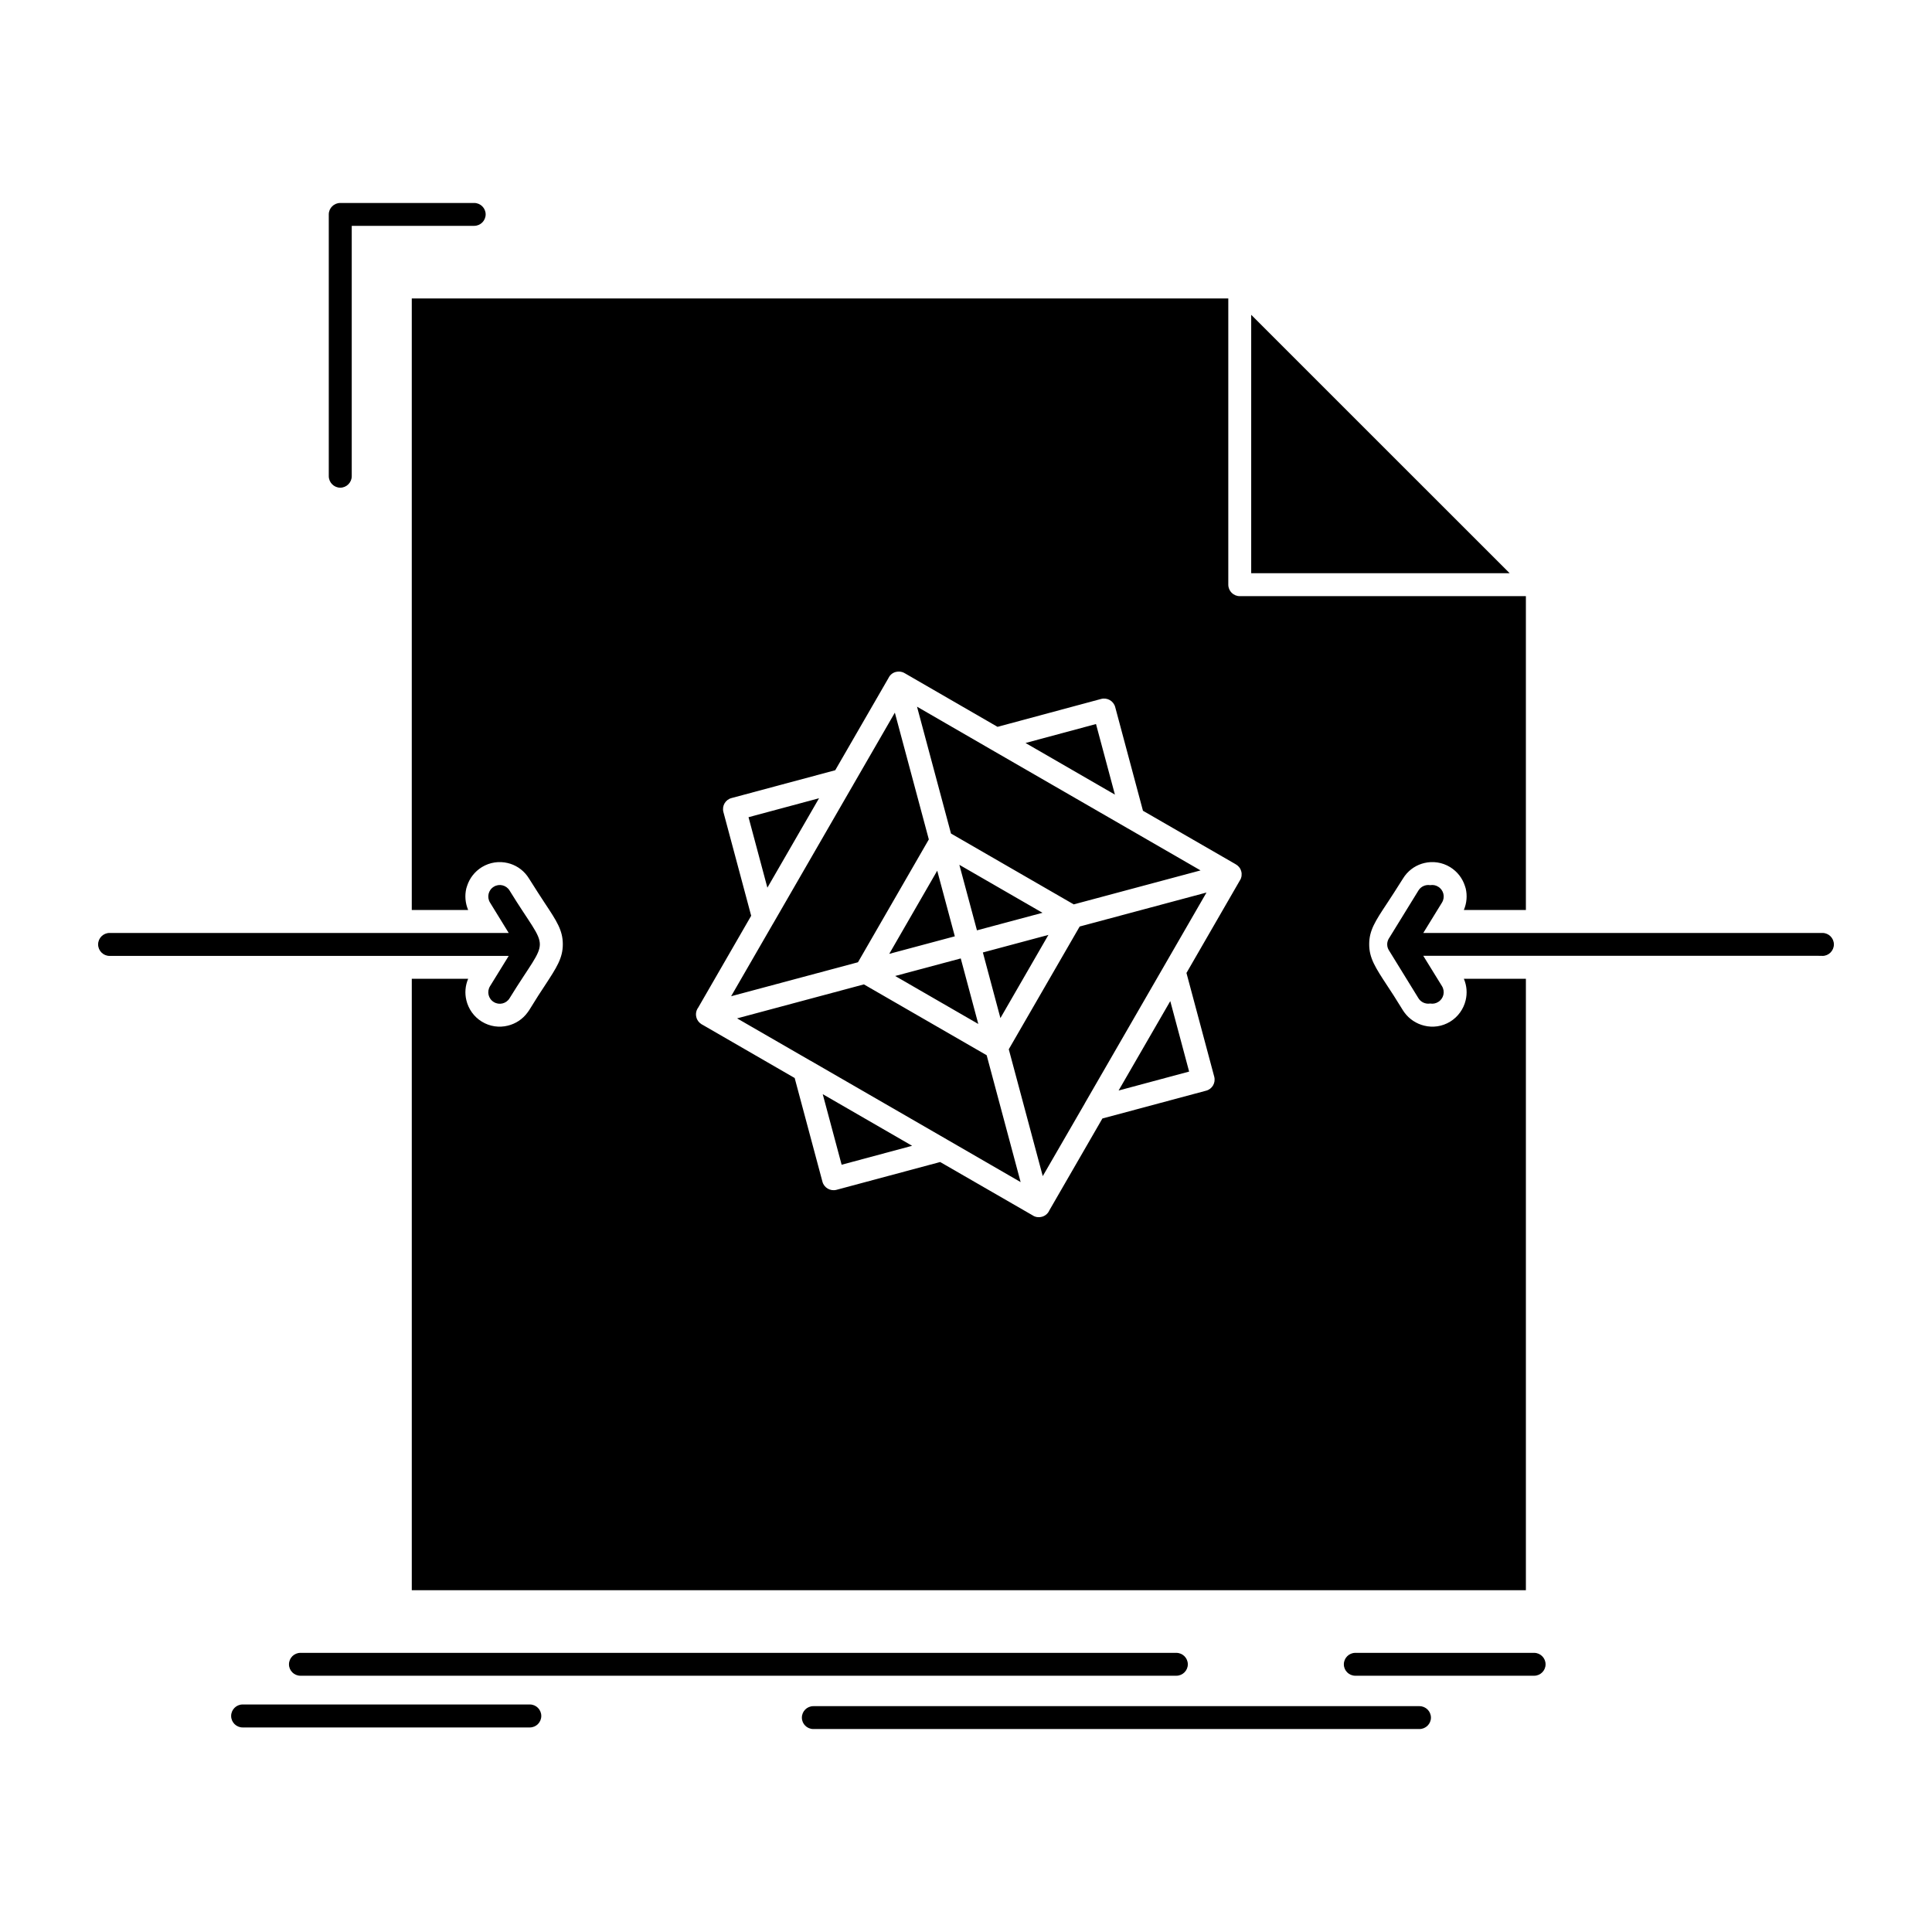 <?xml version="1.0" ?><!DOCTYPE svg  PUBLIC '-//W3C//DTD SVG 1.1//EN'  'http://www.w3.org/Graphics/SVG/1.1/DTD/svg11.dtd'><svg height="512px" style="enable-background:new 0 0 512 512;" version="1.1" viewBox="0 0 512 512" width="512px" xml:space="preserve" xmlns="http://www.w3.org/2000/svg" xmlns:xlink="http://www.w3.org/1999/xlink"><g id="_x34_34_x2C__3d_x2C__document_x2C__file_x2C__object_x2C__processing"><g><path d="M203.365,235.244l13.69-23.699l-18.688,5.022L203.365,235.244z     M241.72,303.646l-23.686-13.681l5.008,18.702L241.72,303.646z M310.134,265.302L296.439,289l18.692-5.021L310.134,265.302z     M271.778,196.9l23.686,13.68l-5.012-18.702L271.778,196.9z M267.336,278.066l9.005,33.619l11.146-19.271l0.011-0.049l0.014-0.024    l0.024-0.049l0.024-0.026l0.011-0.023l32.161-55.711l-33.607,9.004L267.336,278.066z M260.471,252.413l4.65,17.391l12.719-22.042    L260.471,252.413z M228.942,260.873l-33.607,9.006l19.285,11.131l0.035,0.025h0.039l0.039,0.024l0.024,0.024l0.035,0.025    l0.039,0.025h0.024l36.243,20.928l0.06,0.05l0.063,0.024l19.256,11.133l-9.002-33.62L228.942,260.873z M254.61,253.996    l-17.379,4.65l22.028,12.717L254.61,253.996z M254.238,229.184l4.664,17.366l17.365-4.651L254.238,229.184z M243.019,187.277    l9.005,33.619l32.529,18.775l33.607-9.004l-19.281-11.133h-0.039l-0.034-0.024l-0.028-0.024l-0.035-0.025l-0.039-0.025    l-0.035-0.023l-36.267-20.93l-0.063-0.049l-0.06-0.024L243.019,187.277z M246.149,222.455l-9.005-33.596l-11.069,19.173    l-0.025,0.049l-0.014,0.024l-0.025,0.051l-0.112,0.197l-0.024,0.025l-0.024,0.05l-0.804,1.384l-20.088,34.809l-0.074,0.123    l-0.049,0.074l-11.083,19.197l33.621-9.006L246.149,222.455z M253.038,248.133l-4.664-17.391l-12.715,22.041L253.038,248.133z     M331.58,151.901h68.488L331.58,83.426V151.901z M404.375,157.986h-75.823c-1.681,0-3.042-1.36-3.042-3.043V79.097H109.124v162.06    h14.94c-0.779-1.854-0.927-3.834-0.495-5.688l0.225-0.718c0.643-1.979,1.979-3.76,3.896-4.948    c2.141-1.312,4.612-1.632,6.865-1.088l0.706,0.198c1.979,0.643,3.759,1.979,4.934,3.908c1.808,2.895,3.131,4.898,4.18,6.506    c3.179,4.799,4.776,7.224,4.776,10.91c0,3.686-1.622,6.159-4.85,11.082c-0.941,1.41-2.088,3.166-4.092,6.432l-0.386,0.545    c-1.309,1.807-3.19,3.018-5.243,3.513c-2.277,0.569-4.748,0.247-6.889-1.064c-2.141-1.311-3.551-3.388-4.095-5.64    c-0.457-1.88-0.319-3.858,0.47-5.715h-14.94v162.037h295.251V259.389h-16.439c0.794,1.856,0.928,3.835,0.471,5.715    c-0.544,2.252-1.955,4.329-4.096,5.64c-2.137,1.312-4.611,1.634-6.889,1.064c-2.039-0.495-3.945-1.706-5.258-3.513l-0.371-0.545    c-2.001-3.266-3.152-5.021-4.093-6.432c-3.229-4.923-4.851-7.396-4.851-11.082c0-3.687,1.598-6.111,4.777-10.91    c1.049-1.607,2.372-3.611,4.18-6.506c1.176-1.93,2.955-3.266,4.934-3.908l0.706-0.198c2.253-0.544,4.728-0.224,6.864,1.088    c1.92,1.188,3.254,2.969,3.896,4.948l0.225,0.718c0.432,1.854,0.283,3.834-0.496,5.688h16.439V157.986z M29.044,253.328    c-1.681,0-3.042-1.385-3.042-3.043c0-1.682,1.362-3.043,3.042-3.043h105.77l-4.959-8.064c-0.881-1.434-0.435-3.315,1-4.18    c1.421-0.893,3.303-0.446,4.18,0.989c10.662,17.366,10.75,11.107,0,28.572c-0.877,1.435-2.759,1.88-4.18,0.989    c-1.435-0.866-1.881-2.746-1-4.182l4.959-8.039H29.044z M125.661,53.789c1.67,0,3.043,1.36,3.043,3.018    c0,1.682-1.373,3.043-3.043,3.043H93.215v66.348c0,1.658-1.362,3.043-3.042,3.043c-1.671,0-3.043-1.385-3.043-3.043V56.807    c0-1.657,1.372-3.018,3.043-3.018H125.661z M79.623,444.086c-1.685,0-3.043-1.361-3.043-3.019c0-1.682,1.358-3.043,3.043-3.043    h232.118c1.681,0,3.043,1.361,3.043,3.043c0,1.657-1.362,3.019-3.043,3.019H79.623z M215.546,458.211    c-1.681,0-3.042-1.36-3.042-3.018c0-1.683,1.361-3.043,3.042-3.043h160.626c1.671,0,3.043,1.36,3.043,3.043    c0,1.657-1.372,3.018-3.043,3.018H215.546z M64.297,457.791c-1.67,0-3.042-1.361-3.042-3.043c0-1.683,1.372-3.043,3.042-3.043    h76.121c1.667,0,3.029,1.36,3.029,3.043c0,1.682-1.362,3.043-3.029,3.043H64.297z M406.564,438.024    c1.671,0,3.029,1.361,3.029,3.043c0,1.657-1.358,3.019-3.029,3.019H359.18c-1.686,0-3.047-1.361-3.047-3.019    c0-1.682,1.361-3.043,3.047-3.043H406.564z M482.956,253.328c1.681,0,3.043-1.385,3.043-3.043c0-1.682-1.362-3.043-3.043-3.043    h-0.99h-0.087H377.187l4.959-8.064c0.881-1.434,0.435-3.315-1-4.18c-0.656-0.422-1.411-0.545-2.127-0.422    c-1.19-0.198-2.45,0.322-3.116,1.411l-7.707,12.517l0,0l-0.039,0.074h-0.01l-0.039,0.051l0,0l-0.024,0.049l-0.011,0.024l0,0    l-0.024,0.049h-0.015l-0.023,0.075h-0.015l-0.024,0.049v0.025h-0.011l-0.014,0.024l-0.011,0.024l0,0l0,0l-0.024,0.074h-0.015l0,0    l-0.023,0.05v0.025l0,0l-0.025,0.049l-0.01,0.024l0,0l-0.015,0.049l-0.024,0.075h-0.011v0.024l-0.015,0.051h-0.01l0,0    l-0.014,0.073l0,0l-0.015,0.049l-0.011,0.024l0,0l-0.014,0.051v0.023l0,0l-0.011,0.051l0,0l-0.014,0.024v0.024v0.025l0,0    l-0.011,0.049v0.025l0,0l-0.014,0.024v0.024v0.025v0.025l-0.011,0.023v0.025l0,0v0.049l0,0l-0.015,0.024v0.024v0.025v0.025v0.025    l0,0v0.073v0.024l-0.01,0.074h0.01v0.075v0.024v0.049l0.015,0.148l0,0l0.011,0.074v0.05v0.024l0.014,0.024v0.05l0.011,0.074    l0.024,0.074l0,0v0.025l0.014,0.049l0,0l0.011,0.025l0,0l0.015,0.049l0.014,0.074l0.01,0.025l0.015,0.049l0,0h0.011l0.014,0.074    l0.025,0.051v0.023h0.01l0.025,0.05l0,0v0.024l0,0l0.023,0.049h0.015l0.024,0.075l0,0l0,0l0.024,0.05l0.011,0.024l0,0l0.024,0.05    h0.015l0.023,0.073l0,0h0.015l0.024,0.05v0.025h0.011l0.024,0.049l0,0l0.039,0.05l7.756,12.592    c0.666,1.088,1.926,1.607,3.116,1.41c0.716,0.124,1.471,0,2.127-0.421c1.435-0.866,1.881-2.746,1-4.182l-4.959-8.039h104.692    h0.087H482.956z M239.765,178.421l0.063,0.024l24.527,14.175l27.473-7.396c1.618-0.422,3.278,0.543,3.71,2.15l7.359,27.484    l24.528,14.15l0.175,0.124h0.011l0.049,0.025h0.015l0.049,0.05h0.011l0.126,0.098l0.035,0.025l0.088,0.074l0.024,0.025    c0.197,0.172,0.372,0.346,0.52,0.568l0.024,0.024c0.172,0.272,0.31,0.569,0.396,0.916l0,0c0.108,0.37,0.123,0.767,0.074,1.138    v0.049v0.051l-0.015,0.024v0.024l-0.035,0.148v0.05l-0.014,0.024l-0.084,0.297l-0.014,0.024l-0.015,0.05l-0.011,0.023    l-0.024,0.051v0.024l-0.063,0.099v0.025l-0.024,0.049l-0.011,0.025l-0.038,0.049l-0.073,0.124l-0.039,0.073l-14.137,24.491    l7.359,27.485c0.432,1.633-0.533,3.289-2.15,3.711l-27.487,7.371l-14.111,24.442l-0.024,0.073    c-0.383,0.742-1.053,1.312-1.917,1.534c-0.347,0.099-0.681,0.124-1.027,0.099h-0.025l-0.112-0.023h-0.035h-0.038h-0.035    l-0.039-0.025h-0.073h-0.039l-0.035-0.025h-0.038h-0.035l-0.039-0.024l-0.172-0.05h-0.024l-0.053-0.023h-0.024l-0.049-0.025    h-0.024l-0.05-0.025l-0.01-0.024l-0.127-0.05h-0.011l-0.049-0.024h-0.014l-0.06-0.05l0,0l-0.063-0.023l0,0l-0.063-0.05    l-24.577-14.176l-27.483,7.372c-1.621,0.421-3.278-0.543-3.713-2.152l-7.359-27.484l-24.451-14.125l-0.063-0.025l-0.197-0.123l0,0    c-0.632-0.396-1.141-1.015-1.337-1.806c-0.235-0.841-0.074-1.731,0.372-2.425l0.049-0.049l14.101-24.442l-7.359-27.483    c-0.435-1.633,0.53-3.291,2.151-3.711l27.483-7.373l14.115-24.44c0.358-0.767,1.049-1.387,1.941-1.608    c0.754-0.197,1.52-0.1,2.165,0.222h0.011L239.765,178.421z" style="fill-rule:evenodd;clip-rule:evenodd;"/></g></g><g id="Layer_1"/></svg>
